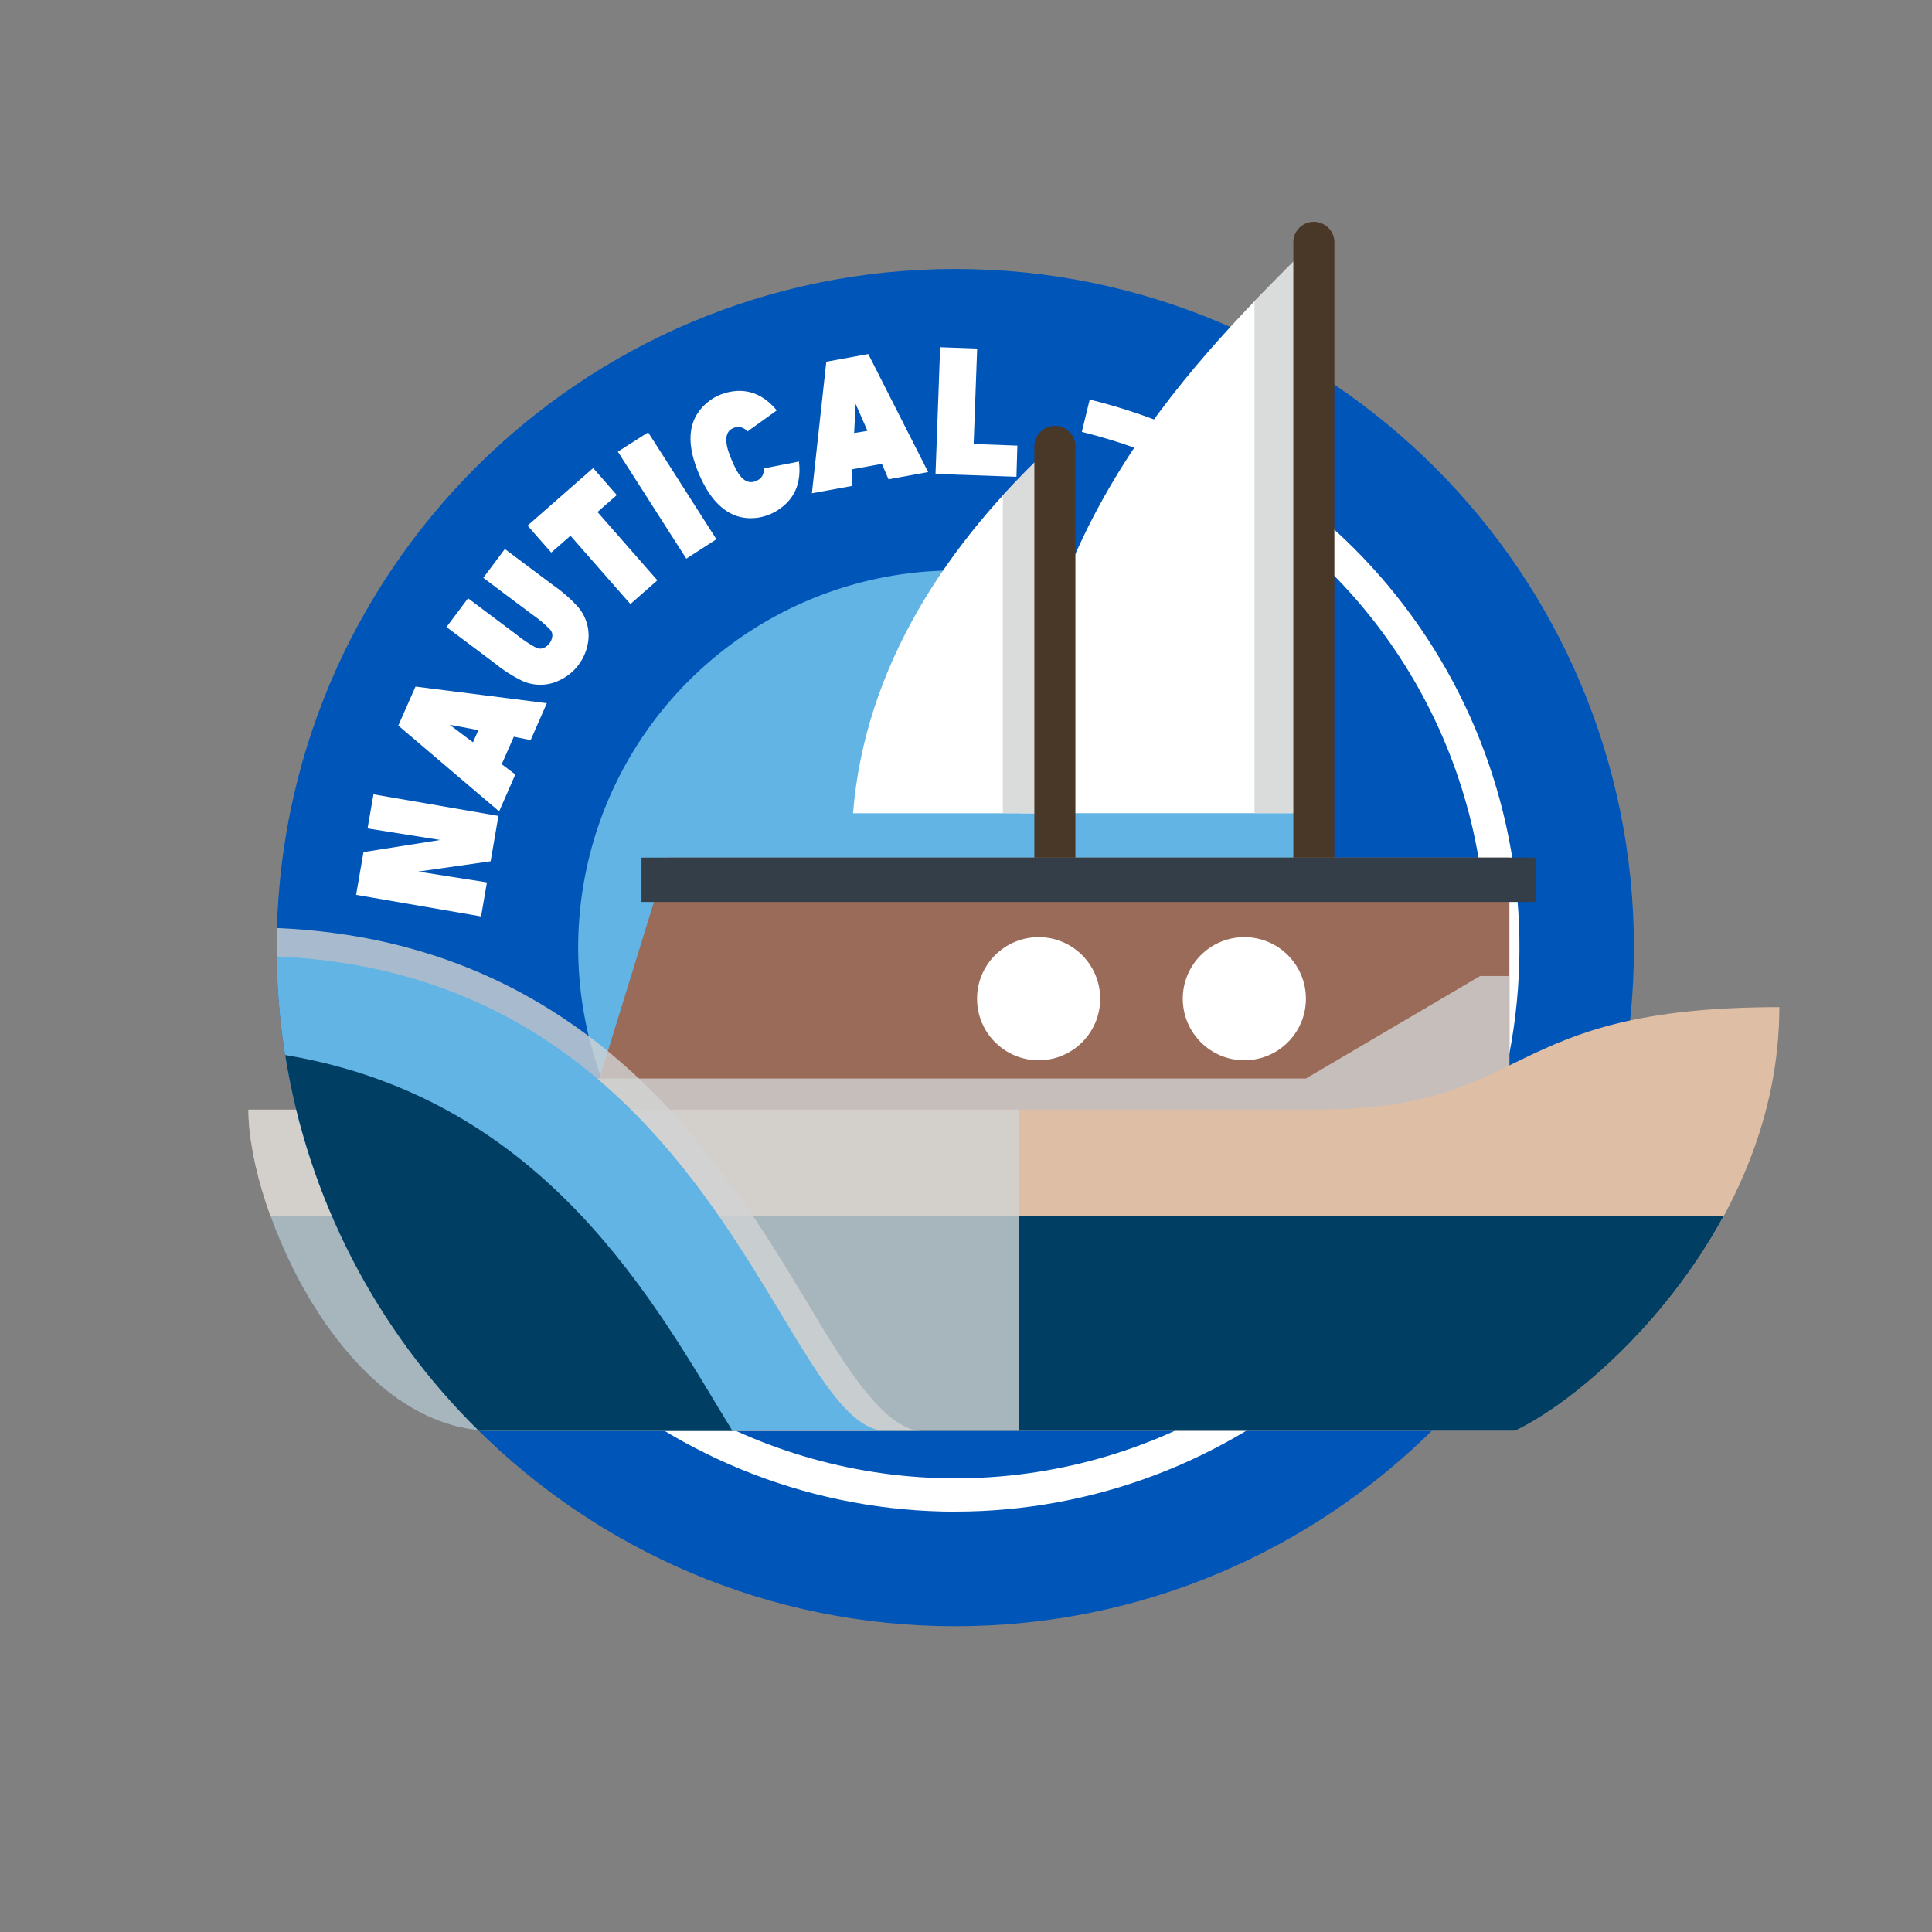 <svg width="140" height="140" viewBox="0 0 140 140" fill="none" xmlns="http://www.w3.org/2000/svg" xmlns:xlink="http://www.w3.org/1999/xlink">
<rect x="0" y="0" width="140" height="140" fill="#808080" stroke="none"/>
<path d="M69.225,117.843C96.384,117.843 118.401,95.826 118.401,68.667C118.401,41.507 96.384,19.491 69.225,19.491C42.066,19.491 20.049,41.507 20.049,68.667C20.049,95.826 42.066,117.843 69.225,117.843Z" transform="rotate(-90 69.225 68.667)" fill="#0055B8"/>
<path d="M69.225,109.54C59.109,109.537 49.352,105.784 41.842,99.006C34.332,92.228 29.601,82.906 28.564,72.843L30.961,72.601C31.683,79.61 34.317,86.287 38.575,91.902C42.833,97.516 48.551,101.854 55.106,104.44C61.661,107.027 68.8,107.763 75.745,106.569C82.689,105.375 89.173,102.296 94.487,97.669C99.801,93.041 103.742,87.043 105.88,80.328C108.018,73.614 108.27,66.441 106.61,59.593C104.949,52.745 101.439,46.484 96.464,41.495C91.488,36.505 85.237,32.978 78.393,31.299L78.964,28.953C88.669,31.334 97.167,37.187 102.85,45.406C108.534,53.626 111.01,63.642 109.81,73.563C108.611,83.484 103.819,92.622 96.34,99.25C88.862,105.878 79.214,109.537 69.221,109.536L69.225,109.54Z" fill="#FFFFFF"/>
<path d="M96.554,68.664C96.554,63.259 94.951,57.975 91.948,53.481C88.945,48.986 84.677,45.484 79.683,43.415C74.69,41.347 69.195,40.806 63.894,41.86C58.592,42.915 53.723,45.517 49.901,49.339C46.079,53.161 43.476,58.031 42.422,63.332C41.367,68.633 41.908,74.128 43.977,79.122C46.045,84.116 49.548,88.384 54.042,91.387C58.536,94.39 63.82,95.992 69.225,95.992C72.814,95.992 76.368,95.286 79.683,93.912C82.999,92.539 86.012,90.526 88.549,87.988C91.087,85.45 93.1,82.438 94.473,79.122C95.847,75.806 96.554,72.253 96.554,68.664Z" fill="#61B4E4"/>
<path d="M27.064,57.56L36.118,59.124L35.552,62.412L30.305,63.159L35.286,63.941L34.86,66.408L25.805,64.844L26.34,61.747L31.892,60.868L26.634,60.031L27.064,57.56Z" fill="#FFFFFF"/>
<path d="M37.233,53.385L36.357,55.378L37.342,56.121L36.169,58.796L28.862,52.579L30.109,49.752L39.626,50.957L38.453,53.631L37.233,53.385ZM34.664,52.908L32.58,52.517L34.273,53.791L34.664,52.908Z" fill="#FFFFFF"/>
<path d="M40.384,49.373C39.978,49.543 39.541,49.627 39.101,49.62C38.661,49.612 38.227,49.514 37.827,49.33C37.119,48.983 36.454,48.555 35.845,48.056L32.354,45.436L33.917,43.352L37.409,45.972C37.857,46.34 38.34,46.664 38.851,46.937C38.942,46.981 39.041,47.003 39.141,47.003C39.241,47.003 39.34,46.981 39.43,46.937C39.584,46.862 39.718,46.75 39.821,46.613C39.922,46.478 39.989,46.321 40.016,46.155C40.035,46.056 40.029,45.953 39.999,45.857C39.969,45.76 39.916,45.672 39.844,45.6C39.437,45.189 38.992,44.817 38.515,44.49L35.02,41.87L36.584,39.783L40.079,42.402C40.728,42.847 41.324,43.365 41.854,43.947C42.146,44.276 42.366,44.662 42.5,45.08C42.635,45.499 42.681,45.941 42.636,46.378C42.564,47.03 42.318,47.651 41.925,48.175C41.532,48.7 41.005,49.11 40.4,49.361L40.384,49.373Z" fill="#FFFFFF"/>
<path d="M44.696,35.873L43.296,37.101L47.636,42.051L45.681,43.771L41.338,38.821L39.946,40.041L38.229,38.086L42.984,33.918L44.696,35.873Z" fill="#FFFFFF"/>
<path d="M49.732,40.483L44.771,32.73L46.968,31.33L51.914,39.075L49.732,40.483Z" fill="#FFFFFF"/>
<path d="M55.326,33.946L57.895,33.445C58.059,34.782 57.723,36.006 56.534,36.847C56.325,37.001 56.099,37.132 55.862,37.238C55.596,37.353 55.318,37.44 55.033,37.496C52.742,37.887 51.424,36.143 50.681,34.419C49.833,32.464 49.591,30.443 51.393,29.055C51.833,28.724 52.342,28.5 52.882,28.398C54.306,28.109 55.432,28.703 56.288,29.739L54.165,31.268C54.072,31.152 53.952,31.062 53.815,31.006C53.679,30.95 53.53,30.93 53.383,30.947C52.179,31.185 52.691,32.569 53.047,33.394C53.379,34.176 53.95,35.42 55.002,34.743C55.128,34.657 55.226,34.535 55.283,34.393C55.341,34.251 55.356,34.096 55.326,33.946Z" fill="#FFFFFF"/>
<path d="M63.904,33.613L61.761,34.004L61.707,35.22L58.833,35.744L59.877,26.212L62.919,25.657L67.258,34.208L64.385,34.732L63.904,33.613ZM62.86,31.221L62,29.266L61.894,31.381L62.86,31.221Z" fill="#FFFFFF"/>
<path d="M73.656,34.548L67.791,34.344L68.127,25.161L70.809,25.258L70.555,32.175L73.722,32.292L73.656,34.548Z" fill="#FFFFFF"/>
<path d="M95.205,17.486L95.393,58.928L73.976,58.928C73.956,38.211 86.956,25.716 95.205,17.486Z" fill="#FFFFFF"/>
<g opacity="0.8" style="mix-blend-mode:multiply">
<path d="M95.205,17.486L95.393,58.928L90.904,58.928L90.904,21.822C92.406,20.254 93.86,18.815 95.205,17.486Z" fill="#D1D3D3"/>
</g>
<path d="M95.204,66.85C95.599,66.849 95.977,66.691 96.257,66.412C96.536,66.133 96.693,65.755 96.694,65.36L96.694,17.486C96.675,17.105 96.509,16.745 96.232,16.482C95.956,16.219 95.588,16.073 95.206,16.073C94.825,16.073 94.457,16.219 94.18,16.482C93.904,16.745 93.738,17.105 93.719,17.486L93.719,65.36C93.719,65.755 93.875,66.133 94.154,66.412C94.432,66.691 94.81,66.849 95.204,66.85Z" fill="#493728"/>
<path d="M76.439,32.112L76.626,58.932L61.813,58.932C62.665,48.321 68.619,39.31 76.439,32.112Z" fill="#FFFFFF"/>
<g opacity="0.8" style="mix-blend-mode:multiply">
<path d="M76.439,32.112C75.123,33.319 73.866,34.58 72.67,35.896L72.67,58.932L76.627,58.932L76.439,32.112Z" fill="#D1D3D3"/>
</g>
<path d="M76.439,66.849C76.834,66.848 77.212,66.691 77.491,66.412C77.77,66.133 77.927,65.754 77.928,65.36L77.928,32.272C77.909,31.891 77.744,31.532 77.467,31.269C77.19,31.006 76.823,30.859 76.441,30.859C76.059,30.859 75.692,31.006 75.415,31.269C75.138,31.532 74.973,31.891 74.953,32.272L74.953,65.371C74.956,65.764 75.114,66.139 75.392,66.416C75.67,66.693 76.046,66.848 76.439,66.849Z" fill="#493728"/>
<path d="M109.378,62.146L48.379,62.146L41.146,85.569L109.378,85.569L109.378,62.146Z" fill="#9A6B58"/>
<g opacity="0.8" style="mix-blend-mode:multiply">
<path d="M107.255,70.724L94.631,78.153L43.18,78.153L41.146,85.569L109.378,85.569L109.378,70.724L107.255,70.724Z" fill="#D1D3D3"/>
</g>
<rect  x="46.486" y="62.146" width="64.78" height="3.214" fill="#333E48"/>
<circle cx="75.262" cy="72.37" r="4.461" fill="#FFFFFF"/>
<path d="M90.17,76.831C92.634,76.831 94.631,74.834 94.631,72.37C94.631,69.906 92.634,67.909 90.17,67.909C87.706,67.909 85.709,69.906 85.709,72.37C85.709,74.834 87.706,76.831 90.17,76.831Z" fill="#FFFFFF"/>
<path d="M18.001,80.408C18.001,87.809 25.074,103.679 35.681,103.679L109.781,103.679C115.888,100.786 128.938,88.779 128.938,72.98C108.416,72.98 111.29,80.408 95.315,80.408L18.001,80.408Z" fill="#DEBFA5"/>
<path d="M19.592,88.099C22.246,95.464 28.048,103.679 35.68,103.679L109.78,103.679C113.725,101.81 120.559,96.137 124.911,88.099L19.592,88.099Z" fill="#003E63"/>
<g opacity="0.8" style="mix-blend-mode:multiply">
<path d="M18.001,80.408C18.001,87.809 25.074,103.679 35.681,103.679L73.82,103.679L73.82,80.408L18.001,80.408Z" fill="#D1D3D3"/>
</g>
<g opacity="0.8" style="mix-blend-mode:multiply">
<path d="M58.379,94.186C52.515,84.482 42.741,68.246 20.147,67.252L20.068,67.252C20.068,67.722 20.068,68.191 20.068,68.664C20.061,75.181 21.353,81.635 23.869,87.647C26.385,93.659 30.074,99.11 34.722,103.679L66.781,103.679C63.833,103.679 60.483,97.67 58.379,94.186Z" fill="#D1D3D3"/>
</g>
<path d="M20.057,69.309C20.208,82.249 25.472,94.604 34.698,103.679L64.189,103.679C56.647,103.679 52.112,70.716 20.057,69.309Z" fill="#61B4E4"/>
<path d="M20.667,76.452C22.316,86.795 27.234,96.339 34.699,103.686L53.074,103.686C47.616,94.769 39.688,79.615 20.667,76.452Z" fill="#003E63"/>
</svg>
